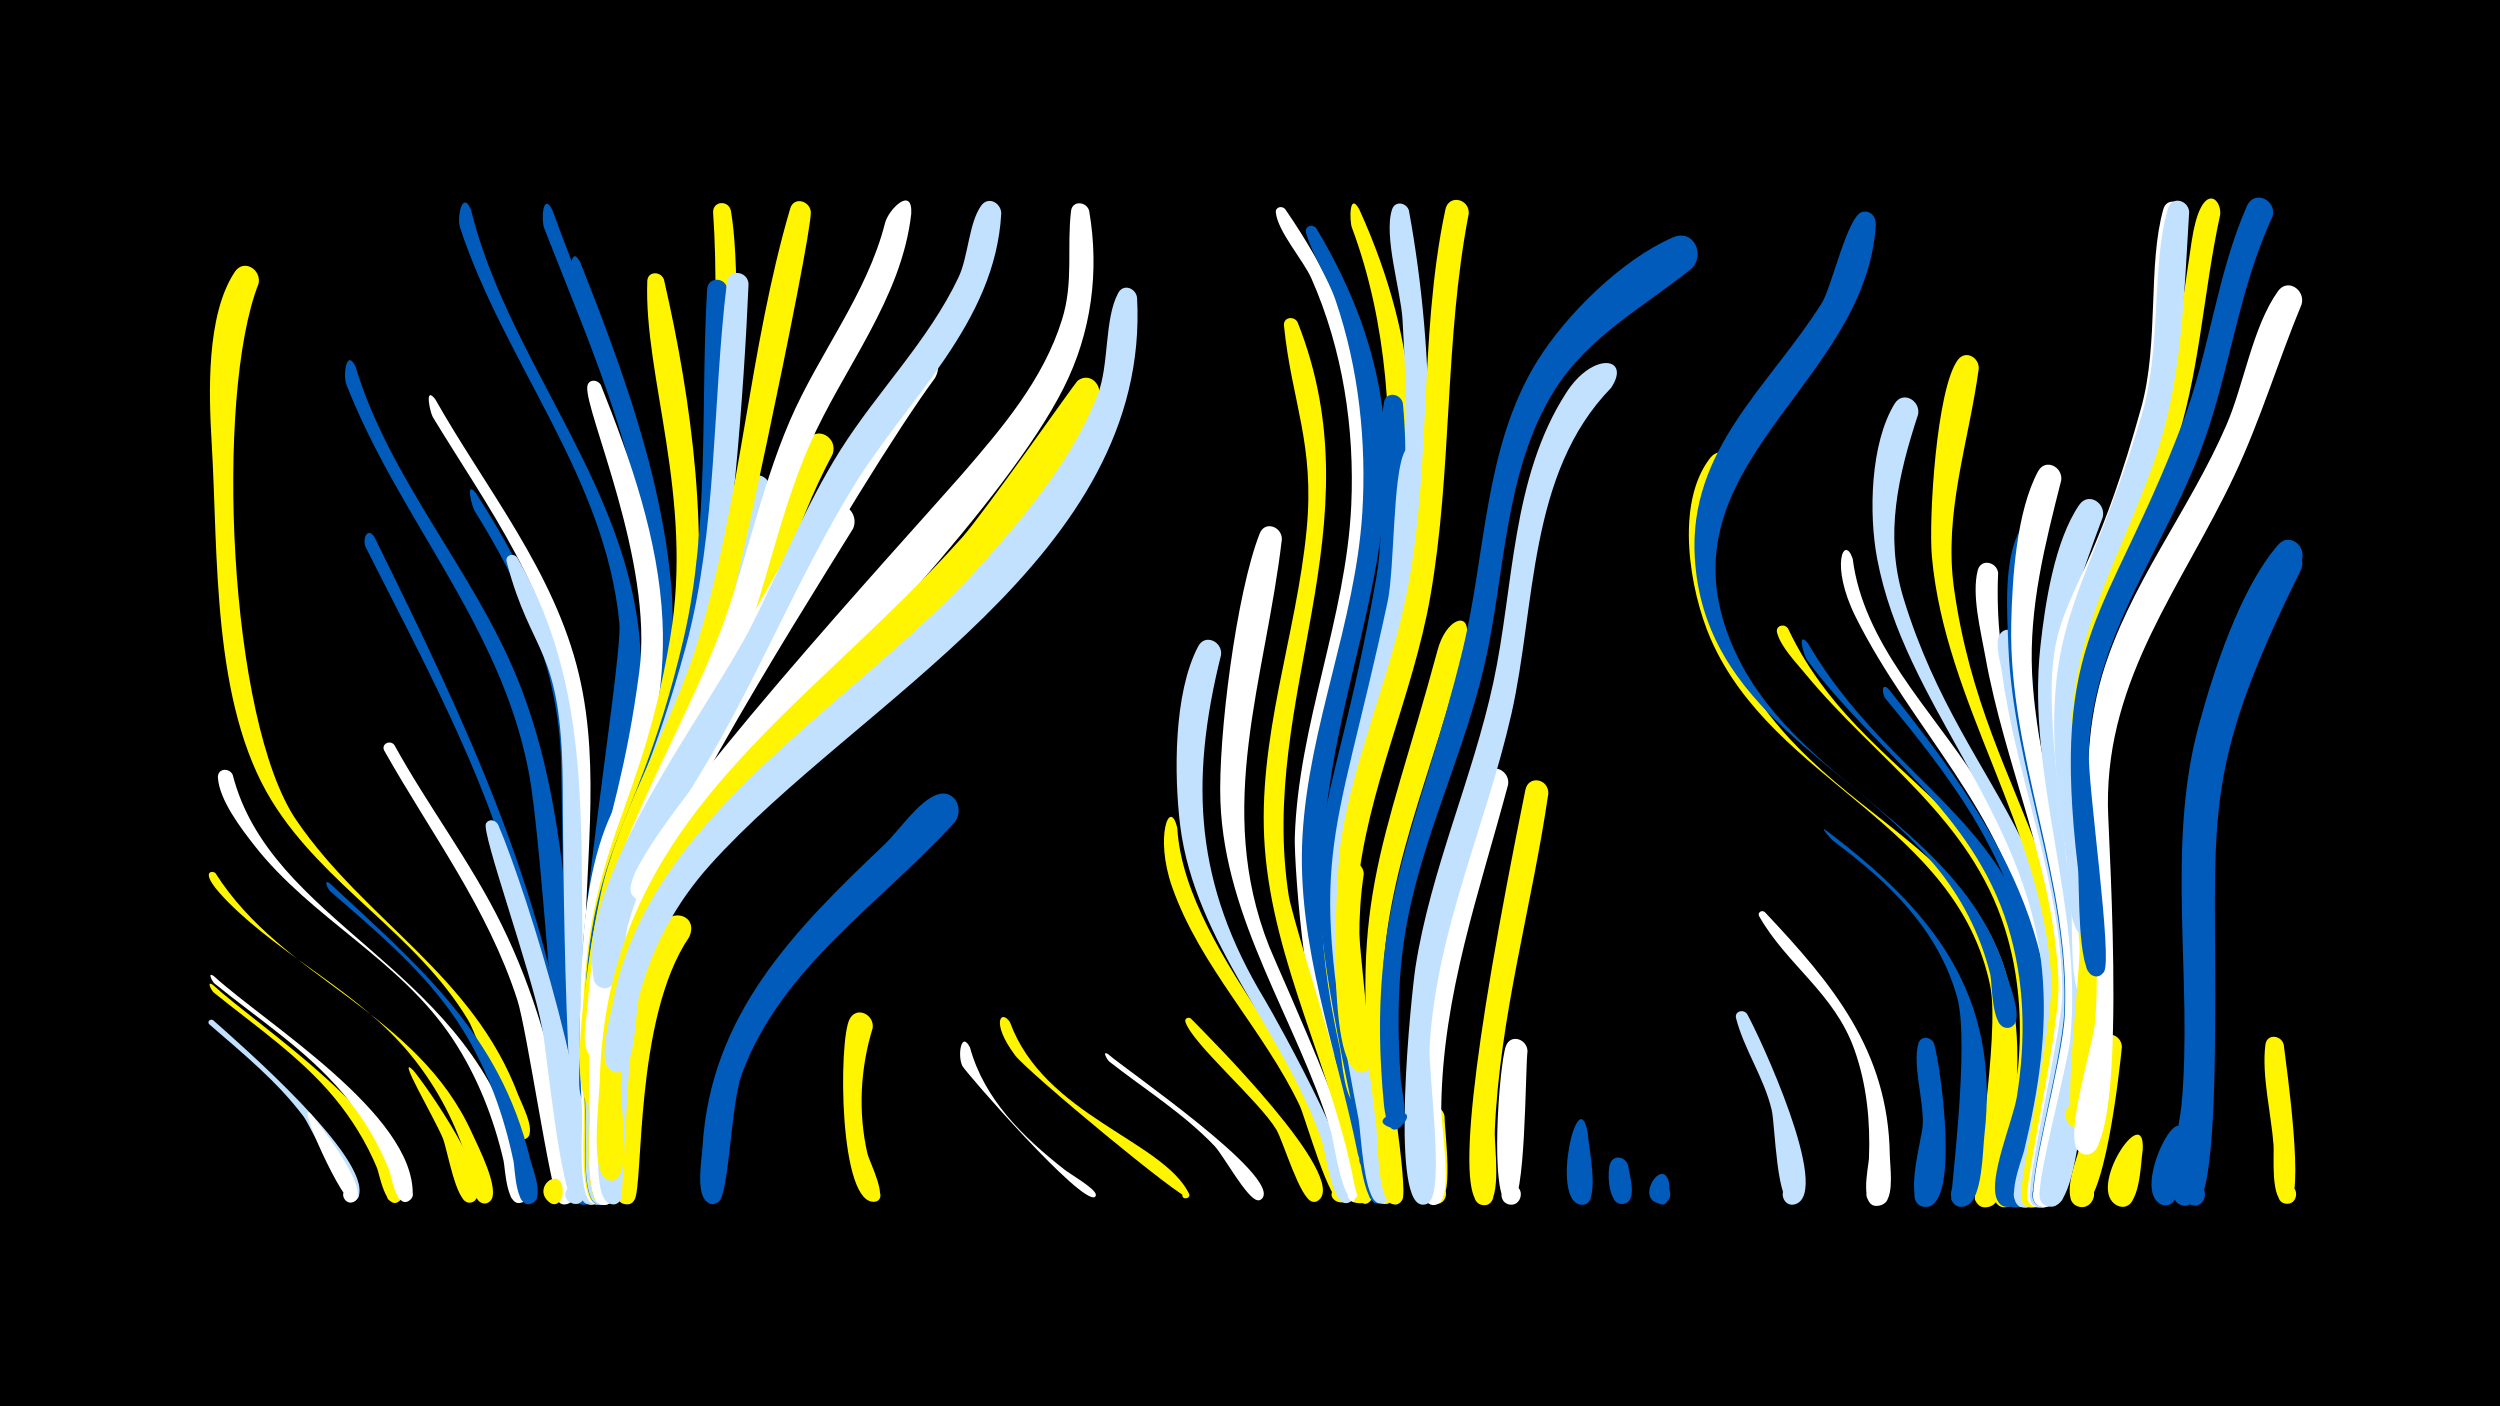 <svg width="1200" height="675" viewBox="-500 -500 1200 675" xmlns="http://www.w3.org/2000/svg"><path d="M-500-500h1200v675h-1200z" fill="#000"/><path d=""  fill="#005bbb" /><path d=""  fill="#fff" /><path d=""  fill="#fff500" /><path d=""  fill="#c2e1ff" /><path d=""  fill="#005bbb" /><path d=""  fill="#fff500" /><path d=""  fill="#c2e1ff" /><path d="M-397.9-27.3c24 21.7 91.3 64.7 90.9 101-0.1 5.8-9.4 3.6-6.9-1.6 2.5-5.2 10 0.7 5.6 4.4-6.4 5.3-9.7-13.4-10.7-15.8-5.1-12.3-12.1-23.6-20.6-33.9-16.5-19.8-37.9-34.3-57.8-50.4-1.1-0.9-3.6-5.8-0.5-3.7z"  fill="#fff500" /><path d="M-397.4-31.5c25.1 22.9 96.1 66.3 95.5 104.7-0.1 5.8-9.5 3.6-6.9-1.7 2.5-5.2 10.1 0.7 5.6 4.5-6.3 5.2-9-11.6-9.9-14.1-5.3-13.6-13-26.2-22.5-37.3-17.6-20.8-40.5-35.5-61.4-52.5-1.2-1-3.6-5.8-0.4-3.6z"  fill="#fff" /><path d="M-396.6-80.9c32.4 51.1 97 66.5 123.3 125.1 2.5 5.6 13.6 26.9 8.7 32.2-3.7 4-9.7-2.2-5.5-5.8 4.1-3.5 9.4 3.3 4.8 6.3-7.9 5.4-10.3-19.2-11.4-22.7-5.8-17.7-14.8-34.2-26.7-48.5-24.5-29.6-60-45.6-86.8-72.4-15.6-15.6-7.8-15.6-6.4-14.2z"  fill="#fff500" /><path d="M-397.7-10.3c13.5 12 75.8 66.1 69.9 84.5-1.4 4.5-8.5 1.9-6.6-2.5 2.3-5.1 9.7 0.4 5.6 4.1-4.3 3.8-21.6-34.6-25.5-39.9-12.8-17-29.2-30.3-45.2-44.2-1.3-1.2 0.4-2.9 1.8-2z"  fill="#c2e1ff" /><path d="M-388.3-128.1c18 70.3 109.1 91.3 135.4 176.1 1.8 5.9 8.6 21.3 5.7 27.1-3 5.9-11.5-1.1-6.3-5.2 4.5-3.5 9.6 3.8 4.8 6.8-8.2 5.1-8.8-16.4-9.6-19.6-4.8-20.7-12.7-40.7-24.4-58.4-25.2-38.1-67.6-57.6-95.3-93-6.4-8.2-16.7-21.7-17.4-32.4-0.3-4.5 5.4-5 7.1-1.4z"  fill="#fff" /><path d="M-375.9-363.8c-21.1 53.5-14.5 209.7 18.2 257.6 33.1 48.3 84.6 74 106.4 131.7 1.7 4.4 7.2 14.6 5.3 19.2-2.3 5.6-10.6-0.1-6.1-4.2 4.4-4.1 9.6 4.5 3.8 6.4-4.4 1.5-22.7-50.1-26.9-57.1-24.7-41.3-69.3-64.7-94.3-105.3-29-47-25.7-118.3-28.9-171.9-1.4-23.7-2.7-61.3 11.1-82.1 4.3-6.5 12.9-1.1 11.4 5.7z"  fill="#fff500" /><path d=""  fill="#fff" /><path d=""  fill="#c2e1ff" /><path d="M-350.8 34.7c4.1 4.9 28.8 36.4 21 41.9-3.9 2.7-7.9-3.7-3.7-6 4.2-2.3 7.5 4.5 3.1 6.4-4.7 2-28.2-50.4-20.4-42.3z"  fill="#fff" /><path d="M-341.7-76c42.7 39.7 81.6 72.3 96 131.7 1.1 4.7 6.4 17.1 2.3 21-4.2 4-10.1-3-5.5-6.4 4.6-3.5 9.7 4 4.8 7-8.4 5-8.7-16.6-9.4-19.8-4.6-22.1-12.3-43.6-24.2-62.9-16.5-26.7-40.4-46.4-63.8-66.8-1.2-1.1-3.5-6.1-0.2-3.8z"  fill="#005bbb" /><path d="M-329.4-324.2c16.2 54 56.3 97.6 77.6 149.6 24.1 58.8 24.3 125.8 31.2 188.1 1 8.8 11.4 61.2 2.8 64.4-7.9 3-7.6-11.7 0.2-8.5 7.8 3.3-2.5 13.7-5.9 6-8.5-19.5-15.4-167.3-22.8-205.3-13.5-70.1-62-120.7-87.4-185.4-1.8-4.5 0-17.6 4.3-8.9z"  fill="#005bbb" /><path d="M-320.3-242.3c45.5 92.6 82.3 169.2 96.9 272.9 1 7.2 9.6 43.9 2 46.9-7.8 3-7.7-11.6 0.1-8.4 6.6 2.7-0.2 12.5-5.1 7.3-1.1-1.2-18.6-121.6-25.5-147.4-15.9-58.9-45.2-112.1-72.5-166.2-1.9-3.9 0.7-10.2 4.1-5.1z"  fill="#005bbb" /><path d="M-310.7-142.4c16.1 29.3 36.6 56 51.4 86.1 15.7 31.8 25.4 66.3 31.2 101.3 0.9 5.7 8.1 29.9 1 32.7-7.7 3.1-7.7-11.3 0-8.3 6.6 2.6 0 12.3-4.8 7.2-3.8-4-15.2-82.6-19.8-96.7-14.3-44.2-41.3-79.6-63.8-119.5-1.8-3.2 2.7-5.5 4.8-2.8z"  fill="#fff" /><path d="M-301.7 13.7c5.7 6.6 40.7 56.3 28.9 63-4.6 2.6-8.4-4.9-3.5-7 5.7-2.5 7.7 7.7 1.4 7.6-6.4-0.2-10.3-25.7-12.6-31.1-4.6-10.8-22.5-40.8-14.2-32.5z"  fill="#fff500" /><path d="M-291.1-308.4c24.5 43.3 57.3 82.8 69 132.2 11 46.3 2.1 95.1 3 142.1 0.7 32.3 3.7 64.5 6.2 96.8 0.2 3.3 3.5 17.9-5.1 15.3-5.1-1.6-3.6-9.3 1.7-8.9 5.3 0.4 5.5 8.4 0.3 9.1-15.5 2.1-9.6-218.7-12.3-241-6.2-52-37.5-93.5-63.9-136.9-1.4-2.3-4.2-15.5 1.1-8.7z"  fill="#fff" /><path d="M-274-399.5c16.9 68.3 67.6 123.1 79.4 193.5 10.6 63.1-18.5 125.8-19.1 189.2-0.1 5.1 4.1 25.7-4.7 25.5-6.5-0.1-5.7-10.3 0.8-9.5 5.5 0.7 5.3 9-0.2 9.5-16.5 1.4 17-189.4 15.1-209.5-6.6-70.1-55.1-125-76.5-190-1.6-5 1.2-18.1 5.2-8.7z"  fill="#005bbb" /><path d="M-271.6-263.4c56.1 87.3 47.8 130.4 51.3 228.4 1.3 36.1 6.7 72 7.7 108.1 0.3 8.7-13.2 3.9-8.1-2.5 5.3-6.6 12.6 6.2 4.1 7.3-13.5 1.9-13.1-197-14.3-217.6-2.5-42.5-19.1-79.4-41.3-115.1-1.1-1.7-4.8-15.1 0.6-8.6z"  fill="#005bbb" /><path d="M-260.9-104.2c14.3 33.5 48.9 145.2 41.2 178.7-1.6 7-12.3 1.9-8-3.8 5.1-6.6 12.5 5.9 4.3 7.2-7.1 1.1-14.3-74.3-16.3-84.3-5.4-28.1-29.6-94.5-27-98.4 1.5-2.4 4.5-1.6 5.8 0.6z"  fill="#c2e1ff" /><path d="M-251.7-232.3c39.8 69.5 28 141 32.4 217.4 0.7 13 10 84.4 6 90.7-3.9 6.1-12.4-2.4-6.3-6.3 6.1-3.9 10.3 7.4 3.1 8.4-13 1.8-13.2-182.3-13.4-201.8-0.6-66.6-14.8-60.3-26.9-106.4-0.9-3.3 3.4-4.5 5.1-2z"  fill="#c2e1ff" /><path d="M-234.9-399.3c23.9 66.3 58.8 133.8 56.8 206.1-1.5 53-27.3 101.7-32.3 154.4-0.9 9.1 1.8 69.6-5.7 69.6-7.5-0.1-4.7-12.2 2.1-9 6.8 3.2-0.9 13.1-5.7 7.3-3.9-4.7-1.7-17.8-1.9-23.7-2.5-87.2 31.5-136.8 33.6-206.9 2-65.5-27.6-129.3-50.8-189-1.5-3.8-0.7-17.6 3.9-8.8z"  fill="#005bbb" /><path d="M-230.1 69.4c2.2 16.5-14.2 2.4-5.2-0.3 9.2-2.8 4.9 14.1-1.8 7.3-6.7-6.7 4.8-15.8 7-7z"  fill="#fff500" /><path d="M-221.5-374.2c19.6 49.7 39 101.9 43.7 155.5 6 67.3-30.2 128.3-33.6 195-0.6 11.6 5.1 100.5-1.8 100.6-7.3 0.1-4.9-11.8 1.7-8.8 5.7 2.5 1.3 11.3-4.1 8.2-7.3-4.2-4.3-35.5-4.7-43.3-6.5-127.1 25.9-138.1 32.9-227.4 4.6-57.8-17.2-118-37.8-171-1.4-3.5-1-17.5 3.7-8.8z"  fill="#005bbb" /><path d="M-211.6-315.2c14.4 36 27.8 74.3 29.6 113.3 3.1 63.7-29 123.4-30.3 187.4-0.2 10.8 6.5 92.5-1.1 92.7-7.3 0.1-4.9-11.7 1.7-8.8 5.7 2.5 1.3 11.3-4.1 8.2-7.3-4.2-4.4-35.5-4.8-43.4-6.2-115.2 15.2-118.3 27.5-212.2 6.9-52.5-26.3-124.6-25-136.4 0.4-3.7 4.9-3.6 6.5-0.8z"  fill="#fff" /><path d="M-199.5-8.4c-1.5 10.5-0.7 86.2-6.7 86.3-6.3 0-5.8-9.9 0.4-9.3 6.3 0.7 4.7 10.5-1.4 9.2-10.1-2.2-6.5-78.8-2.8-88.7 2.3-6.2 10.5-3.4 10.5 2.5z"  fill="#005bbb" /><path d="M-189.1-114.9c-18.8 51.5-23.2 101.4-20.7 155.9 0.3 6.3 5.9 34.2-1.3 36.8-5.9 2.1-8.7-7.4-2.6-8.8 7.1-1.7 7.3 10.4 0.2 8.9-9.2-1.9-6.5-52.3-6.8-60.8-1.4-40.4-3.5-102.2 19.9-137.6 4.3-6.5 12.8-1.1 11.3 5.6z"  fill="#fff" /><path d="M-181.3-365.8c13.2 57.4 23 127.5 12.1 185.8-9.4 50.6-35.2 95.7-40.2 147.5-1.2 12.5 2.6 110.4-3.1 110.6-6.3 0.1-5.9-9.8 0.3-9.2 7.3 0.7 3.6 12.2-2.7 8.5-7.4-4.3-4.4-37.3-4.8-45.4-5.8-127.2 24.7-126.8 41.4-225.9 11.4-67.6-12.7-125.3-11-171.2 0.2-4.9 6.6-4.8 8-0.7z"  fill="#fff500" /><path d="M-169.2-50.2c-26.5 38.8-21.8 119.6-26.3 126.2-4.2 6.2-12.7-2.9-6.3-6.7 7.5-4.5 9.9 10.6 1.3 8.6-8.1-1.8-4.4-26.4-4.3-32.1 0.4-35 4.8-70.1 21.9-101.2 5.1-9.3 18.4-5.3 13.7 5.2z"  fill="#fff500" /><path d="M-149.2-399c7.9 44.8-2.7 186.7-16 230.5-10.9 36-29.4 69.3-38 106.2-2.1 9.1-5.3 69-12.1 68.6-7.8-0.5-4.3-12.9 2.6-9.3 6.9 3.7-1.5 13.5-6.2 7.3-3.3-4.4-1-14.8-0.8-19.9 2-66.9 36.3-119.7 50-183.3 10.6-48.7 15.6-148.9 12-198.9-0.4-5.7 7.2-6.4 8.5-1.2z"  fill="#fff500" /><path d="M-150.8-361c1 55.5 1 128.2-12.3 181.8-12.7 51.3-40.3 96.2-45.5 149.6-1.6 16.2 4.3 99.7 0.3 105.8-4.7 7.2-13.3-5-4.9-7 7.1-1.7 7.3 10.4 0.1 9-8.2-1.7-5.5-32.4-5.8-39.2-6.4-136.2 21.9-124.3 47.1-232.8 12.5-53.8 8-112.3 11.2-167.2 0.4-6.5 9.1-6.1 9.8 0z"  fill="#005bbb" /><path d="M-140.7-363.7c-2 48.1-8.5 140.4-20.5 185-13.7 51-41.6 95.6-47.1 149.1-1.7 16.2 4.1 99.7 0.1 105.7-4 6.1-12.5-2.5-6.3-6.4 7.3-4.5 9.9 10.1 1.5 8.4-8.2-1.7-5.4-32.5-5.7-39.2-5.7-125.1 19.5-123.6 47.9-228.5 15.1-55.9 12.7-117.4 19.7-174.7 0.8-6.8 10-5.8 10.4 0.6z"  fill="#c2e1ff" /><path d="M-130.3-264.7c-7.1 28.7-11.8 58-21.7 86-18.6 52.4-49.7 97.3-55.4 153.9-1.6 15.6 3.8 95.1-0.2 101-4 6.1-12.5-2.6-6.3-6.4 7.3-4.5 9.9 10.1 1.6 8.4-8.2-1.7-5.4-31.9-5.7-38.5-4.2-98.5 14.8-128.6 50.9-215.5 11.5-27.7 14-69.9 25.8-92.9 3.3-6.4 11.7-2.3 11 4z"  fill="#c2e1ff" /><path d=""  fill="#fff500" /><path d="M-110.8-398.3c0.2 14.2-41 207.3-47.5 226-12.2 35.6-32 68.2-42 104.6-5.4 19.7-7 93.7-9.8 97.7-5.2 7.2-13.5-5.8-4.8-7.5 7.5-1.5 7.2 11.2-0.2 9.3-15.9-3.9 1.4-95.8 4.8-108.5 10.8-40.7 33.6-76.6 45.7-116.8 20.3-66.9 24.2-139.3 43.9-206.4 1.7-5.9 9.4-3.8 9.9 1.6z"  fill="#fff500" /><path d="M-100.4-281.9c-19 35.4-28.4 74.9-45.6 111.1-22.6 47.6-52.7 89.3-59.7 142.9-3.6 27.8-2.7 56.1-1.4 84.1 0.2 3.9 4.6 24.4-5.1 21.3-5.1-1.6-3.5-9.5 1.8-9 5.3 0.5 5.5 8.5 0.1 9.2-9.8 1.2-6.9-35.2-7.1-41.3-4.1-115.6 24.9-134 67.5-231.2 13.4-30.5 21.2-64 37.2-93.3 4.4-8.1 15.3-2 12.3 6.2z"  fill="#fff500" /><path d="M-90.5-246.3c-29.2 47.2-103.5 164.6-112.2 212.4-5.3 28.9-4.7 58.6-3.5 87.8 0.2 3.9 4.9 27.2-5.1 23.9-6-1.9-2.4-11.2 3.3-8.6 5.7 2.6 1.2 11.4-4.2 8.2-7.8-4.6-4.2-41-4.4-49.6-2.1-102 30.2-136.2 78.8-218.7 9.5-16.1 21.5-55.6 37.3-65.2 6.8-4.2 12.8 3.5 10 9.8z"  fill="#fff" /><path d="M-81.1-6.6c-6 19.5-7.1 40.5-2.5 60.5 0.8 3.5 10.7 22.6 3.3 22.9-4.2 0.2-4.1-6.5 0.1-6.1 3.6 0.2 3.8 5.6 0.3 6.1-17.5 2.6-17.7-77.3-12.3-87.6 3.4-6.5 11.9-2.2 11.1 4.2z"  fill="#fff500" /><path d="M-70.9-291.5c-14 18.5-105.3 181.4-116.3 205.3-7.8 16.9-13.3 34.7-16.4 53.1-4.9 29-4.1 58.6-2.9 87.9 0.2 4.3 5 26.5-5.1 23.3-5.1-1.6-3.5-9.5 1.8-9 5.3 0.5 5.5 8.5 0.2 9.2-9.1 1.1-6.3-23.1-6.6-27.8-5.7-128.5 22-142.7 76.8-248.1 17.9-34.5 31.8-72.1 56.2-102.9 6.2-7.9 16.9 0.6 12.3 9z"  fill="#fff" /><path d="M-62.6-397.4c-4.6 40.9-32.6 74.1-48.7 110.7-14.7 33.4-21.2 69.6-34.3 103.6-11.7 30.4-29 58-42.1 87.8-10.7 24.3-17.3 49.8-19.6 76.2-0.4 4.8 2.4 30.6-8.1 26.3-7.3-3 0.2-13.8 5.6-8 4.6 5-3.7 11.8-7.7 6.3-3.7-5.1-0.7-18.1-0.3-24 3.7-65.1 37.4-113.4 61-171.8 14.3-35.2 20.9-72.9 36-107.9 13.8-32 37-60.7 45.6-94.7 1.7-6.7 13.3-18.1 12.6-4.5z"  fill="#fff" /><path d="M-51.3-318.4c-34.6 46.8-140.1 226-150.7 276.4-6.3 30.1-5.9 61-4.8 91.6 0.2 4.3 5.4 31.3-4.9 28-5.1-1.7-3.5-9.5 1.9-9 5.4 0.5 5.5 8.5 0.1 9.2-9.2 1.1-6.4-23.6-6.6-28.5-1.7-38.2-2.4-77.2 7.8-114.4 11.1-40.8 114.9-223.3 143.4-260.4 6.6-8.6 19.9-3.4 13.8 7.1z"  fill="#fff" /><path d="M-41.6-105.5c-35.3 38.9-83.5 69.8-102.3 121-5.4 14.7-6.1 57.6-11.2 61.4-6.9 5.2-10.9-9.4-2.3-8.4 7.4 0.8 3.4 12.5-2.9 8.6-6-3.6-2.8-20.8-2.5-26.5 3.8-63.6 43.9-104 87.5-145.4 6.8-6.5 16.2-20.7 25.1-23.8 8.4-2.9 13.1 6.9 8.6 13.1z"  fill="#005bbb" /><path d="M-34.4 2.8c6.8 24.9 25.5 43 45.2 58.5 3 2.4 14.4 8.8 15.2 12 0.1 0.4-0.1 0.9-0.4 1.2-6.1 4.5-62.4-60.1-63.7-62.9-2.4-5-0.5-17.1 3.7-8.8z"  fill="#fff" /><path d="M-19.4-397.5c-2.9 52.7-45.1 88.8-71 131.1-27.5 44.9-46.7 94.2-74.4 139.3-14 22.7-26.8 46-34 71.8-1.5 5.5-3 34.9-13.5 28.9-7.6-4.3 2.1-15 7.2-8 5.1 7.1-8.3 12.8-9.9 4.2-8.9-47.5 54.9-128.2 75.9-169.8 14.1-28 25.7-57.2 42.4-83.8 17.8-28.3 42.4-52.7 56.8-83.1 4.7-9.9 4.9-25.9 10.8-34.3 3.4-4.9 9.7-1.4 9.7 3.7z"  fill="#c2e1ff" /><path d="M-15.2-9.3c16.4 44.8 73.3 56.7 85.9 82.2 1.2 2.3-3.1 3.4-3.2 0.8-0.1-3.1 4.9-1.2 2.9 1-2 2.2-77-60-83.2-68.2-11.9-16-6.5-22.3-2.4-15.8z"  fill="#fff500" /><path d="M-2.2-254.1c-46.1 58.6-166.9 156-187.2 209.4-9.7 25.3-11 118.3-12.6 120.6-4.8 7.2-13.3-5.2-4.9-7.2 8.5-1.9 6.1 13-1.3 8.6-8-4.8-3.6-42.4-3.5-51.2 1.3-98.4 43.2-134.6 110.5-197.1 30.3-28.2 58.7-59.1 85.2-90.8 7-8.4 20.4-2.7 13.8 7.7z"  fill="#c2e1ff" /><path d="M22.8-398.8c5 29.1 1.1 58.6-12.3 85.1-27.2 53.9-109.9 138.5-152.7 185.6-8 8.8-43.9 64.4-51.5 60.2-11.1-6.1 5.9-20 9.7-8 3.3 10.3-14.5 11.9-13.2 1.2 3.4-27 132.3-167.1 158.5-197.1 19.5-22.5 39.6-46 48.5-74.9 5.6-17.9 2.2-34.2 4.3-52 0.6-5.3 7.5-4.6 8.7-0.1z"  fill="#fff" /><path d=""  fill="#fff" /><path d="M27.4-309.3c-38.3 97.3-169.8 167.9-210.6 247.8-13 25.4-17.7 53.6-18.8 81.8-0.4 9.8 4.5 36.5-0.9 44.2-5.1 7.2-13.5-5.6-4.8-7.3 8.7-1.8 5.9 13.4-1.6 8.6-7.5-4.7-2.9-38.9-2.8-47.2 3.2-125.8 97.8-175.5 174-260.7 10.1-11.3 54.2-74.2 55.3-75.1 5.8-4.5 12.1 1.9 10.2 7.9z"  fill="#fff500" /><path d="M31.9 6c7.7 6.9 83.4 58.8 73.9 69.3-2.8 3-6.7-2.6-3-4.2 3.8-1.6 5 5.1 0.9 5-4.9-0.2-16.7-21.9-20.7-26-15-15.7-33.5-27.2-50.5-40.5-1.1-0.9-3.7-5.6-0.6-3.6z"  fill="#fff" /><path d="M45.8-357c6.6 124.3-134.1 193.3-204.9 272.1-16.3 18.1-27.9 39.4-34.1 63-1.8 7-1.7 32.2-8.1 35.8-7.3 4.1-11.3-9.2-2.9-9.9 9.8-0.7 4.7 15.5-3 9.4-6.1-5 0.2-25.2 1.4-31.8 16.4-91.4 118.4-144.2 178.4-212.2 21.3-24.1 42.5-49.7 54.3-80 5.6-14.4 3.1-36.1 9.8-48.7 2.5-4.8 8.6-2.4 9.1 2.3z"  fill="#c2e1ff" /><path d=""  fill="#fff" /><path d="M65.1-102.5c3.7 62.6 84.4 131.9 81.8 176.2-0.4 7.1-11.6 1.8-6.4-3 4.4-4.1 9.6 4.5 3.8 6.4-5.9 1.9-17.5-39.9-20.4-46.3-17.4-36.7-47.8-66.6-61.3-105.1-8.5-24.2-1-43.4 2.5-28.2z"  fill="#fff500" /><path d="M71.6-11.1c8.1 8.2 76.4 76.3 61.2 87.3-4.4 3.2-8-5.1-2.7-6.2 5.4-1 5.1 8-0.2 6.8-5.9-1.4-13.8-28.6-17.2-34.5-8.3-13.9-40.4-41.3-43.7-51.8-0.5-1.7 1.4-2.5 2.6-1.6z"  fill="#fff500" /><path d="M86.1-185.6c-15.4 61.6-12.3 110.4 20.9 165.3 5.4 9 53.4 95 39.8 97.7-5.2 1-6.3-7.3-1.1-7.7 5.3-0.4 5.5 7.9 0.2 7.8-6.7-0.2-9.6-24.5-11.3-29.7-18.1-52.5-61-95.2-68.1-151.4-3-24.5-3.2-63.6 8.6-86.1 3.3-6.4 11.8-2.3 11 4.1z"  fill="#c2e1ff" /><path d="M116.9-399.6c83.9 121.8 18.4 192.8 14.4 309.9-0.6 16.7 16.6 89.6 14.6 94.7-2.3 5.6-10.5-0.1-6.1-4.2 5.2-4.8 9.6 6.6 2.6 6.5-15-0.1-21.3-92.9-20.9-105.4 1.7-54.2 24.6-105.1 27.1-159.3 1.7-37-4.1-74.9-19.1-108.9-3.9-8.8-16.2-22.6-17.1-31.7-0.3-2.7 3-3.4 4.5-1.6z"  fill="#fff" /><path d=""  fill="#fff500" /><path d="M115.3-241.2c-7.9 67.7-32.6 128.3-6.1 195.5 4.7 11.9 55 120.7 42.2 122.8-4.6 0.8-6.5-6-2.1-7.7 5.1-2 7.8 6.2 2.5 7.6-7.7 2.1-11.4-29.2-13.1-34.5-16.5-53.2-50.7-100.5-52.9-157.7-1.2-30.7 7.7-100.6 18.9-128.8 2.5-6.2 10.6-3.2 10.6 2.8z"  fill="#fff" /><path d="M122.9-345.2c38.8 98.1-19.2 179.8-4.3 275.2 2.4 15.3 45.6 146.1 37.1 147.3-18.3 2.5 14.2-15.9 2.7-1.5-5.7 7-8-5.9-8.5-8.3-10.5-54.5-38.7-105.1-42.8-160.7-3.9-52.2 15.2-101.4 20.1-152.8 3.9-41.1-7.2-61.2-10.9-97.7-0.4-4.2 5-4.8 6.6-1.5z"  fill="#fff500" /><path d="M131.9-390.3c73.4 122.7 2.9 199.6 2.8 312.1-0.1 36.4 10.9 71.3 19.5 106.3 1.2 4.8 11.2 30.6 2.7 31.8-8.9 1.3-2.6-13.7 2.7-6.4 3.7 5-6 9.7-7.9 0.1-10.1-50.5-29.5-100-26.5-152.4 3-52.8 25.3-102.1 28.7-154.9 2.1-34.3-1.7-69.6-12.8-102.1-3.7-10.9-11.2-21.5-14.2-32.5-0.9-3.2 3.3-4.5 5-2z"  fill="#005bbb" /><path d="M152.4-399.6c60.6 133.2-5.3 216.8-10.6 321.9-0.9 18.1 16.7 100.4 14.2 105.8-3.1 6.8-12-2.7-5.1-5.4 5.9-2.4 7.6 8.1 1.3 7.8-7-0.4-8-22.3-9.1-27.4-25.5-114 10.9-145 21.4-247.9 4.9-47.9 1.4-100.6-15.6-146-1.1-2.9-1.4-17.5 3.5-8.8z"  fill="#fff500" /><path d="M154.6-80.4c-6.2 41.1 2.5 81.7 9.5 122.1 0.9 5.4 10.1 35.5 1.1 36.2-5.9 0.5-6.1-8.9-0.3-8.7 5.9 0.2 5.2 9.5-0.7 8.7-7.9-1.1-9.9-43.3-11.2-50.8-5.5-30.8-20.4-79.4-8.9-110 2.3-6.2 10.5-3.4 10.5 2.5z"  fill="#fff500" /><path d="M176.3-398.9c12.8 70.4 13.7 148.8-4.7 218.2-8.2 31-19.6 61.3-23.7 93.3-1.9 14.9 6.3 79.3 3.7 84.2-3.4 6.9-12.3-3.1-5.1-5.7 6.1-2.2 7.6 8.5 1.1 8-14.2-1.2-11.2-80.6-10-91.9 5.2-47.2 25.5-91 32.7-137.8 5.9-38.3 5.2-77.6 2.9-116.1-0.8-13.7-9.2-40.2-5-52.8 1.5-4.4 7-3.2 8.1 0.6z"  fill="#c2e1ff" /><path d="M173.4-306.3c9.4 100.6-40.5 175.8-31 262.2 1.9 17.6 26.6 112.1 22.6 119.5-3.8 7-12.7-3.6-5.1-6.1 6.5-2.1 7.6 9.1 0.8 8.4-7.4-0.9-9.8-38-11.3-45-31.2-146.8-12.1-121.6 11.3-255.9 4.8-27.6-0.8-56.7 3.6-83.6 0.9-5.5 8.1-4.5 9.1 0.5z"  fill="#005bbb" /><path d="M183.7-280.9c-0.4 83.8-44.5 160.9-37 241.1 1.6 16.9 23.5 108.3 19.6 115.2-3.9 7-12.7-3.7-5-6.1 6.5-2.1 7.6 9.2 0.7 8.3-7.5-0.9-8.7-34-9.9-40.5-25.2-129.9-12.4-125.8 13.9-248 3.5-16.2 2.4-61.6 8.3-72.5 2.6-4.8 8.9-2.3 9.4 2.5z"  fill="#c2e1ff" /><path d="M193.4 36c-0.1 6.7 5.1 42-3.9 41.8-6.4-0.1-5.8-10.2 0.6-9.4 6.4 0.8 4.6 10.8-1.7 9.3-6.9-1.6-7.1-38.6-4.2-44 2.5-4.8 8.7-2.4 9.2 2.3z"  fill="#fff500" /><path d="M204.1-195.7c-13.5 63.6-44.3 119.2-40.1 186 0.8 12.3 12.2 80.3 9.1 85.6-4.2 7.1-13-4.3-5-6.6 6.8-1.9 7.5 9.8 0.5 8.7-7.7-1.2-7.1-31.9-8.1-38.5-14.2-106.8 3-129.2 29.5-227.3 4.1-15.4 15.3-18.9 14.1-7.9z"  fill="#fff500" /><path d="M205-397.5c-11.8 60.9-7.8 123.2-18.5 184.1-8.4 47.7-30.4 92.3-35 140.7-1.4 14.7 8.2 80 5.6 85.2-3 5.9-11.5-1.1-6.3-5.2 6.1-4.8 9.9 8.1 2.2 7.4-17.4-1.6-11.4-99.8-9.1-112.9 6.3-37.4 21.4-72.6 29.7-109.5 14.3-63 6.8-128.7 20.2-191.8 1.6-7.4 11.6-5.1 11.2 2z"  fill="#fff500" /><path d="M223.9-123.4c-13.9 52.1-31.5 100.8-32.1 155.4-0.1 8.1 5.4 40.7-0.9 45.4-6 4.5-11.1-6.8-3.8-8.4 7.3-1.6 7.2 10.9-0.1 9.2-9-2.1-5.2-46.4-5.1-54.4 0.4-39.3 11.6-117.6 30.9-151.8 3.6-6.4 12.1-1.9 11.1 4.6z"  fill="#fff" /><path d="M233.2 4.5c-1.1 9.5-0.8 73.9-8 73.7-6.5-0.2-5.7-10.5 0.8-9.5 6.5 0.9 4.5 11-1.9 9.4-9.4-2.4-4.5-67-1.3-75.9 2.2-6.2 10.2-3.5 10.4 2.3z"  fill="#fff" /><path d="M243.2-119.1c-7.9 54.2-23.4 107.1-25.7 162-0.3 6.6 3.5 33.2-3.9 35.3-6.3 1.9-8.7-8.2-2.2-9.4 7.6-1.4 7.1 11.4-0.3 9.5-12.3-3.2-5-70.3 21.1-199.2 1.5-7.2 11.2-5.3 11 1.8z"  fill="#fff500" /><path d=""  fill="#fff500" /><path d="M262.1 43.7c0.3 6.3 5.9 31.7-1.2 34.3-5.9 2.1-8.7-7.3-2.6-8.8 7.1-1.7 7.3 10.4 0.1 9-14.1-2.8-0.9-59.9 3.7-34.5z"  fill="#005bbb" /><path d="M273.3-313.8c-40 41.1-36 104.1-47.8 156.4-12.2 53.8-36.1 104-39.3 159.9-0.7 11.8 7.4 68.8-0.4 74.7-5.9 4.5-11.1-6.6-3.9-8.2 7.2-1.6 7.3 10.6 0.1 9.1-14.6-3.1-4.6-100.4-2.6-113.7 7.3-46.9 27.4-90.5 37.4-136.8 10-46.3 8.5-98 35-139.1 12.9-20.1 31.4-17.1 21.5-2.3z"  fill="#c2e1ff" /><path d="M281.5 59.5c0.5 4.3 5.1 18-2.8 18.4-5.2 0.3-6.4-7.4-1.4-8.8 5.9-1.6 7.9 7.8 1.9 8.7-7.4 1.2-7.9-15.5-6.3-19.4 1.8-4.6 7.6-3 8.6 1.1z"  fill="#005bbb" /><path d=""  fill="#c2e1ff" /><path d="M301.1 67.5c0.4 3 1 14.3-6.1 9.5-4.3-2.8-0.8-9.6 4-7.8 4.8 1.8 2.9 9.2-2.2 8.5-12.5-1.8 1.2-22.8 4.3-10.2z"  fill="#005bbb" /><path d="M311.9-371c-23.3 18.6-49.7 32.6-65.9 58.6-24.3 39-23.4 88.6-33.6 132.2-9.5 40.7-28.1 78.8-36.4 119.7-5.3 26.2-5.5 52.8-3.6 79.3 0.3 4 5.7 25.5-4.1 22.7-16.3-4.7 16.2-13.4 4.5-1.2-6.8 7-8.1-7-8.5-9.9-9.2-94.5 16.9-132.6 37.8-218.6 11.2-46 10.2-97.4 35.9-138.7 13.8-22.2 40.7-48.7 65.1-59.2 9.9-4.2 15.6 8.5 8.8 15.1z"  fill="#005bbb" /><path d=""  fill="#fff" /><path d="M332.4-273.2c-16.7 31.5-13.3 68.1 4.6 98.3 50 84.5 146.2 79.1 129.4 211.7-1 8.2-2.3 39-10.9 42.2-10.3 3.9-10-15.2 0.2-10.9 10.1 4.2-3.2 17.9-7.7 7.8-1.1-2.5 12.1-79.1 7.3-102.7-16.2-78.3-104.1-97.6-134.2-166.6-10-23-17.3-64.9-0.2-86.8 5.1-6.5 13.7-0.1 11.5 7z"  fill="#fff500" /><path d="M338.6-13.3c5.7 10.1 40.9 85.5 23.2 91.3-6.1 2-8.8-7.7-2.5-9.1 6.3-1.4 7.9 8.6 1.5 9.3-8.2 0.9-8.7-38.5-10.4-45.5-3.7-15.5-13.3-29.1-17.1-44-0.8-3.3 3.5-4.5 5.3-2z"  fill="#c2e1ff" /><path d="M347.1-62.2c32.5 34.5 59.2 66.4 60 116.4 0.1 5.6 2 18.4-2 22.8-4.8 5.3-12.8-2.7-7.5-7.4 6.3-5.6 13.1 6.5 5.1 8.9-10.9 3.3-5.8-18.4-5.6-22.4 0.7-17.7-1-35.5-7-52.3-9.6-27.1-32.4-40.6-45.7-64-1-1.8 1.3-3.2 2.7-2z"  fill="#fff" /><path d="M358.2-198.4c40.8 86.6 139.5 89.4 118.8 232-1.2 8.6-3.2 42.1-12.2 45.4-10.4 3.8-9.9-15.4 0.3-11 10.2 4.4-3.4 18-7.8 7.8-5.4-12.5 10-48.9 11.4-63.6 2.1-22.3 0.4-44.9-6.3-66.3-16.8-53.5-61.8-81.2-95.7-122.3-4.4-5.4-11.9-13-13.7-19.9-0.9-3.4 3.4-4.6 5.2-2.1z"  fill="#fff500" /><path d="M367.7-191.4c48.5 83.1 131.6 91.9 110.2 227.5-1.3 8.3-3.3 39.6-11.9 42.7-10.4 3.8-9.9-15.4 0.3-11 10.2 4.4-3.4 18-7.8 7.8-4.3-10 7.8-37.9 9.6-49.2 4.4-27.4 3.9-55.4-4.4-82.1-17.1-55.1-63.6-83.2-96.2-127.3-1.8-2.4-5.1-14.5 0.2-8.4z"  fill="#005bbb" /><path d="M376-101.8c51.3 38.6 84.4 78.8 76.5 146.8-0.8 7.1-0.9 30.6-8.5 33.7-10 4.1-10.1-14.7-0.1-10.8 10.1 3.9-2.8 17.7-7.3 7.9-0.6-1.3 9.1-75 2.8-97.2-9.2-32.6-32.7-55-59.1-74.7-1.9-1.4-6.4-6.9-4.3-5.7z"  fill="#005bbb" /><path d="M389.3-231.8c5.1 40.4 37.3 72 58.5 104.8 32.4 50.3 46.6 105.3 36 164.7-1.4 8.1-3.5 38.1-11.9 41.2-10.4 3.8-9.8-15.5 0.3-11.1 10.2 4.4-3.5 18-7.9 7.8-4.2-9.8 7.4-35.3 9.4-45.9 4.8-26 5.9-52.6 0.7-78.6-12.2-61.4-56.9-101.2-83.7-155-12.5-25.1-5.4-39.8-1.4-27.9z"  fill="#fff" /><path d="M400.4-392.3c-4.6 77.6-105 115.5-69.3 201.1 28.1 67.4 111.5 86.9 132.4 160.1 1.5 5.1 6.5 17.3 3.6 22.3-3.6 6.1-12.2-1.9-6.4-5.9 5.8-4 10.3 6.9 3.3 8-8.3 1.4-7.6-21.1-8.7-25.7-4.8-19.4-14-37.3-26.8-52.5-41.1-49.3-110.6-74-115-147.4-3.1-52.2 35.8-82.2 61-122.3 4.7-7.5 12.3-42 19.4-43.7 4-0.9 6.6 2.4 6.5 6z"  fill="#005bbb" /><path d="M406.5-169.3c51.5 64.7 90.6 123.9 74.6 210.5-1.4 7.7-3.2 34.9-11.3 37.9-10.4 3.8-9.9-15.5 0.3-11.1 10.2 4.4-3.5 18-7.8 7.9-4-9.4 7.2-34.4 9.1-44.7 4.6-24.7 5.8-49.9 1.2-74.7-8.8-47.6-37.5-84.8-67.5-121.1-1.8-2.2-2.1-8.1 1.4-4.7z"  fill="#005bbb" /><path d="M420.7-301.1c-9.6 29.3-16.3 58-7 88.3 30.1 98.8 96.7 125.2 72.4 253-1.5 7.8-3.4 36.1-11.7 39.1-7.6 2.8-11.3-9.5-3.4-11.4 7.9-1.9 10.2 10.6 2.2 11.7-12.9 1.7-2.7-22.8-1.6-27.4 6.8-28.4 11.4-57.2 8.6-86.4-7.4-76.3-66-127.4-79.2-197.8-4-21.3-3.3-55 8.4-74.2 4-6.5 12.5-1.5 11.3 5.1z"  fill="#c2e1ff" /><path d="M428.4 1.1c3 10.3 12.5 76.4-3.5 78.2-7.6 0.8-8.2-11.2-0.6-11.2 7.6 0 7 12-0.6 11.2-10.5-1.1-1.2-32.4-0.8-39.1 0.7-11.5-5-28.8-2.1-39.2 1.1-4.2 6.4-3.4 7.6 0.1z"  fill="#005bbb" /><path d=""  fill="#c2e1ff" /><path d="M449.8-323.1c-4.8 35.5-16.9 69.1-11.9 105.4 15.2 108.5 78.2 142.3 48.7 271.9-1.4 6.1-2.1 25.2-10.7 25.4-11.1 0.3-4.4-17.8 3.8-10.3 7 6.3-5.8 15.5-9.4 6.7-2.4-5.5 15.7-83.5 14.3-107-4.3-71.4-51-131.4-57.3-201.9-1.6-17.8 2.2-80.7 12.5-94.4 3.7-4.9 10.2-1.1 10 4.2z"  fill="#fff500" /><path d="M459.1-225c-4 90.2 51.6 163.6 34.7 258.3-1.5 8.1-4.9 45.9-15 46.1-9.5 0.2-6.5-15.2 2.2-11.4 10.2 4.4-3.5 18-7.8 7.8-2.2-5.1 15.6-81.5 14.9-103.7-1.7-54.5-25.8-104.2-35.2-157.3-2.1-11.8-6.6-29.2-3.6-41 1.5-5.9 9.2-4.1 9.8 1.2z"  fill="#fff" /><path d="M468.6-193.3c2.6 78.7 41.3 147 26.5 227.5-1.5 8-4.8 45.2-14.9 45.5-11.1 0.3-4.4-17.8 3.9-10.4 7 6.3-5.7 15.5-9.5 6.8-2.9-6.7 15.4-81.8 15.3-99.2-0.2-53.2-22-102.3-29-154.4-0.6-4.5-3.8-14.3-0.7-18.4 2.8-3.6 7.6-1.4 8.4 2.6z"  fill="#c2e1ff" /><path d="M479.4-239.9c-20.7 92.2 33.4 178.1 17.3 270.9-1.4 8.2-5 47.9-15.4 48.2-9.4 0.3-6.5-15.1 2.2-11.4 8.7 3.7-0.5 16.5-6.8 9.4-5.1-5.7 13.2-67.8 14.1-91.5 2.3-60.2-24.4-115.8-26.8-175.5-0.6-15.5-2.2-39.2 4.5-53.7 3-6.4 11.4-2.7 10.9 3.6z"  fill="#005bbb" /><path d="M489.4-269.5c-7.8 30.8-15.5 60.8-14 92.8 2.6 52.9 24.5 102.7 25.7 155.9 0.3 13.3-3.1 99.8-19.5 100.2-9.4 0.3-6.5-15.1 2.2-11.4 8.7 3.7-0.5 16.5-6.8 9.4-5.2-5.8 13-66.8 14.1-90.2 3-64.3-27.2-124-25.7-188.1 0.5-21.6 2.5-53.6 12.9-72.9 3.5-6.4 11.9-2.1 11.1 4.3z"  fill="#fff" /><path d=""  fill="#fff500" /><path d="M509.3-251.7c-10.5 27.9-20.2 55.5-21.2 85.6-2.2 69.1 24.7 131.9 11.3 201.9-1.5 7.7-4.5 43.1-14.5 43.4-11 0.3-4.5-17.7 3.8-10.3 7 6.3-5.7 15.4-9.4 6.8-2.7-6.1 13-63.6 14.3-76.2 6.7-64.1-21.2-125.5-14.2-189.3 2.2-20.3 6.8-50.6 18.6-67.8 4.4-6.5 13-0.9 11.3 5.9z"  fill="#c2e1ff" /><path d="M518.5 2.6c-1 10.1-8.5 80-20.7 76.6-7.6-2.2-3.6-14 3.8-11.1 7.4 3 2.1 14.3-5 10.6-7.9-4.3 1.3-25 2.7-31.3 2.8-12.6 2.3-38.2 9.4-48.4 3.4-4.9 9.8-1.5 9.8 3.6z"  fill="#fff500" /><path d="M528.5 52c-1 5.7-1.1 29.3-10.9 27.1-7.5-1.7-4.1-13.3 3.1-10.8 7.2 2.5 2.7 13.7-4.3 10.4-15.7-7.4 13.6-51.2 12.1-26.7z"  fill="#fff500" /><path d=""  fill="#c2e1ff" /><path d="M548 47.7c-0.8 6.1 0.4 29.4-7.6 30.7-8.4 1.4-7.7-12.7 0.5-10.4 7 1.9 3.4 12.8-3.3 10.1-15.4-6.1 10.6-56.2 10.4-30.4z"  fill="#005bbb" /><path d="M548.4-398c-1.5 38.1-1.9 75.9-13.4 112.6-14.2 45.7-40.5 85.5-41.1 134.9-0.2 14.2 18 130.6 8 130.2-6.7-0.3-5.6-10.8 0.9-9.8 7.7 1.2 3 13.2-3.4 8.9-6.6-4.4-4.2-41.6-5.4-50.3-21.7-163.5-3-99.9 33.8-232.9 8.6-31.2 3-68.2 10.6-95.2 1.7-6 9.5-3.9 10 1.6z"  fill="#fff" /><path d="M565.7-397c-8.4 38.3-9.7 77.5-22.8 114.8-18.5 52.5-48.6 95.7-45.1 153.8 1.7 28.3 22.7 150.9 3 168.2-6.9 6.1-14.2-7.3-5.5-9.9 8.8-2.6 9.9 12.6 0.8 11.2-6.8-1 2.7-75.5 2.1-87-2.7-46.3-16.3-91.9-7.5-138.4 7.4-39.2 29.7-72.6 42.9-109.8 10.3-29.2 13.8-59.7 18.4-90.1 4.4-29.2 14.4-21.1 13.7-12.8z"  fill="#fff500" /><path d="M550.8-398.3c-2.5 39.4-3.1 78.5-15.7 116.4-14.6 44.1-39.7 82.8-40.7 130.7-0.3 15.2 13.3 92.5 10 98-4.3 7.1-13.1-4.5-5-6.7 6.9-1.9 7.5 9.9 0.4 8.8-7.5-1.3-7-30.7-7.9-37.1-17.5-114.6 6.8-113.8 36.2-212.8 9.6-32.3 4.5-72.7 12.6-99.1 1.9-6 9.7-3.8 10.1 1.8z"  fill="#c2e1ff" /><path d=""  fill="#c2e1ff" /><path d="M596.2 1.5c1.1 9.1 10.7 75.9 1.8 76.3-6.1 0.3-6-9.4 0.1-9 6.1 0.4 4.9 10-1 8.9-7.5-1.3-5.4-22.8-5.8-28.1-1.1-14.9-5.8-33.5-3.9-48.2 0.7-5.4 7.7-4.6 8.8 0.1z"  fill="#fff500" /><path d="M604.8-230.9c-50.6 101.4-43.7 115.6-45.2 224.6-0.1 10.3-0.9 86.3-11.7 84.9-7-0.9-5-11.9 1.9-10.2 6.9 1.7 3.7 12.4-3 10-8.9-3.2-0.4-39.8 0.3-47.6 5.6-60.3-7.7-123.7 8.3-182.6 7.2-26.5 19.9-65.6 38-86.6 5.5-6.4 13.9 0.6 11.4 7.5z"  fill="#005bbb" /><path d="M604.8-354c-11.3 27.2-19.7 55.5-32.3 82.2-25 53.1-61.3 96.7-60.7 158.4 0.1 16 10.8 173.6-11.6 167.3-7.7-2.1-3.6-14 3.7-11.1 8.6 3.5-0.1 16.2-6.4 9.5-6.8-7.2 7.2-50.6 8.1-61.5 4.8-55.5-12.6-112.2 3.4-166.6 12.7-43 41.9-79.1 59.6-120 8.5-19.5 12.6-47.3 24.8-64.4 4.6-6.5 13.2-0.7 11.4 6.2z"  fill="#fff" /><path d="M604.7-227c-50.1 101-40.3 118.2-41.5 225.4-0.1 10-0.2 81.4-10.3 80.2-6.9-0.8-5.1-11.6 1.6-10.1 6.8 1.5 3.9 12.1-2.7 9.9-8.9-3-1.1-39.2-0.5-46.8 4.6-59-8.3-120.8 5.5-178.7 6.4-26.6 18.5-66.2 36.5-87.4 5.4-6.4 13.9 0.5 11.4 7.5z"  fill="#005bbb" /><path d="M590.8-396c-17.1 36.5-20.8 78-35.7 115.4-18.7 47.4-50.5 88.2-52.5 141.1-0.6 16.2 11.6 100 7.3 106-5.2 7.3-13.6-5.7-4.9-7.5 7.5-1.5 7.2 11.2-0.2 9.4-7.9-1.9-6.5-43.9-7.4-51.7-13.3-112.8 14-118.4 50.3-213.9 12.8-33.8 16.3-70.9 30.8-103.9 3.5-8.1 14.5-2.9 12.3 5.1z"  fill="#005bbb" /><path d=""  fill="#fff500" /><path d=""  fill="#fff500" /><path d=""  fill="#005bbb" /><path d=""  fill="#c2e1ff" /><path d=""  fill="#fff500" /><path d=""  fill="#c2e1ff" /></svg>